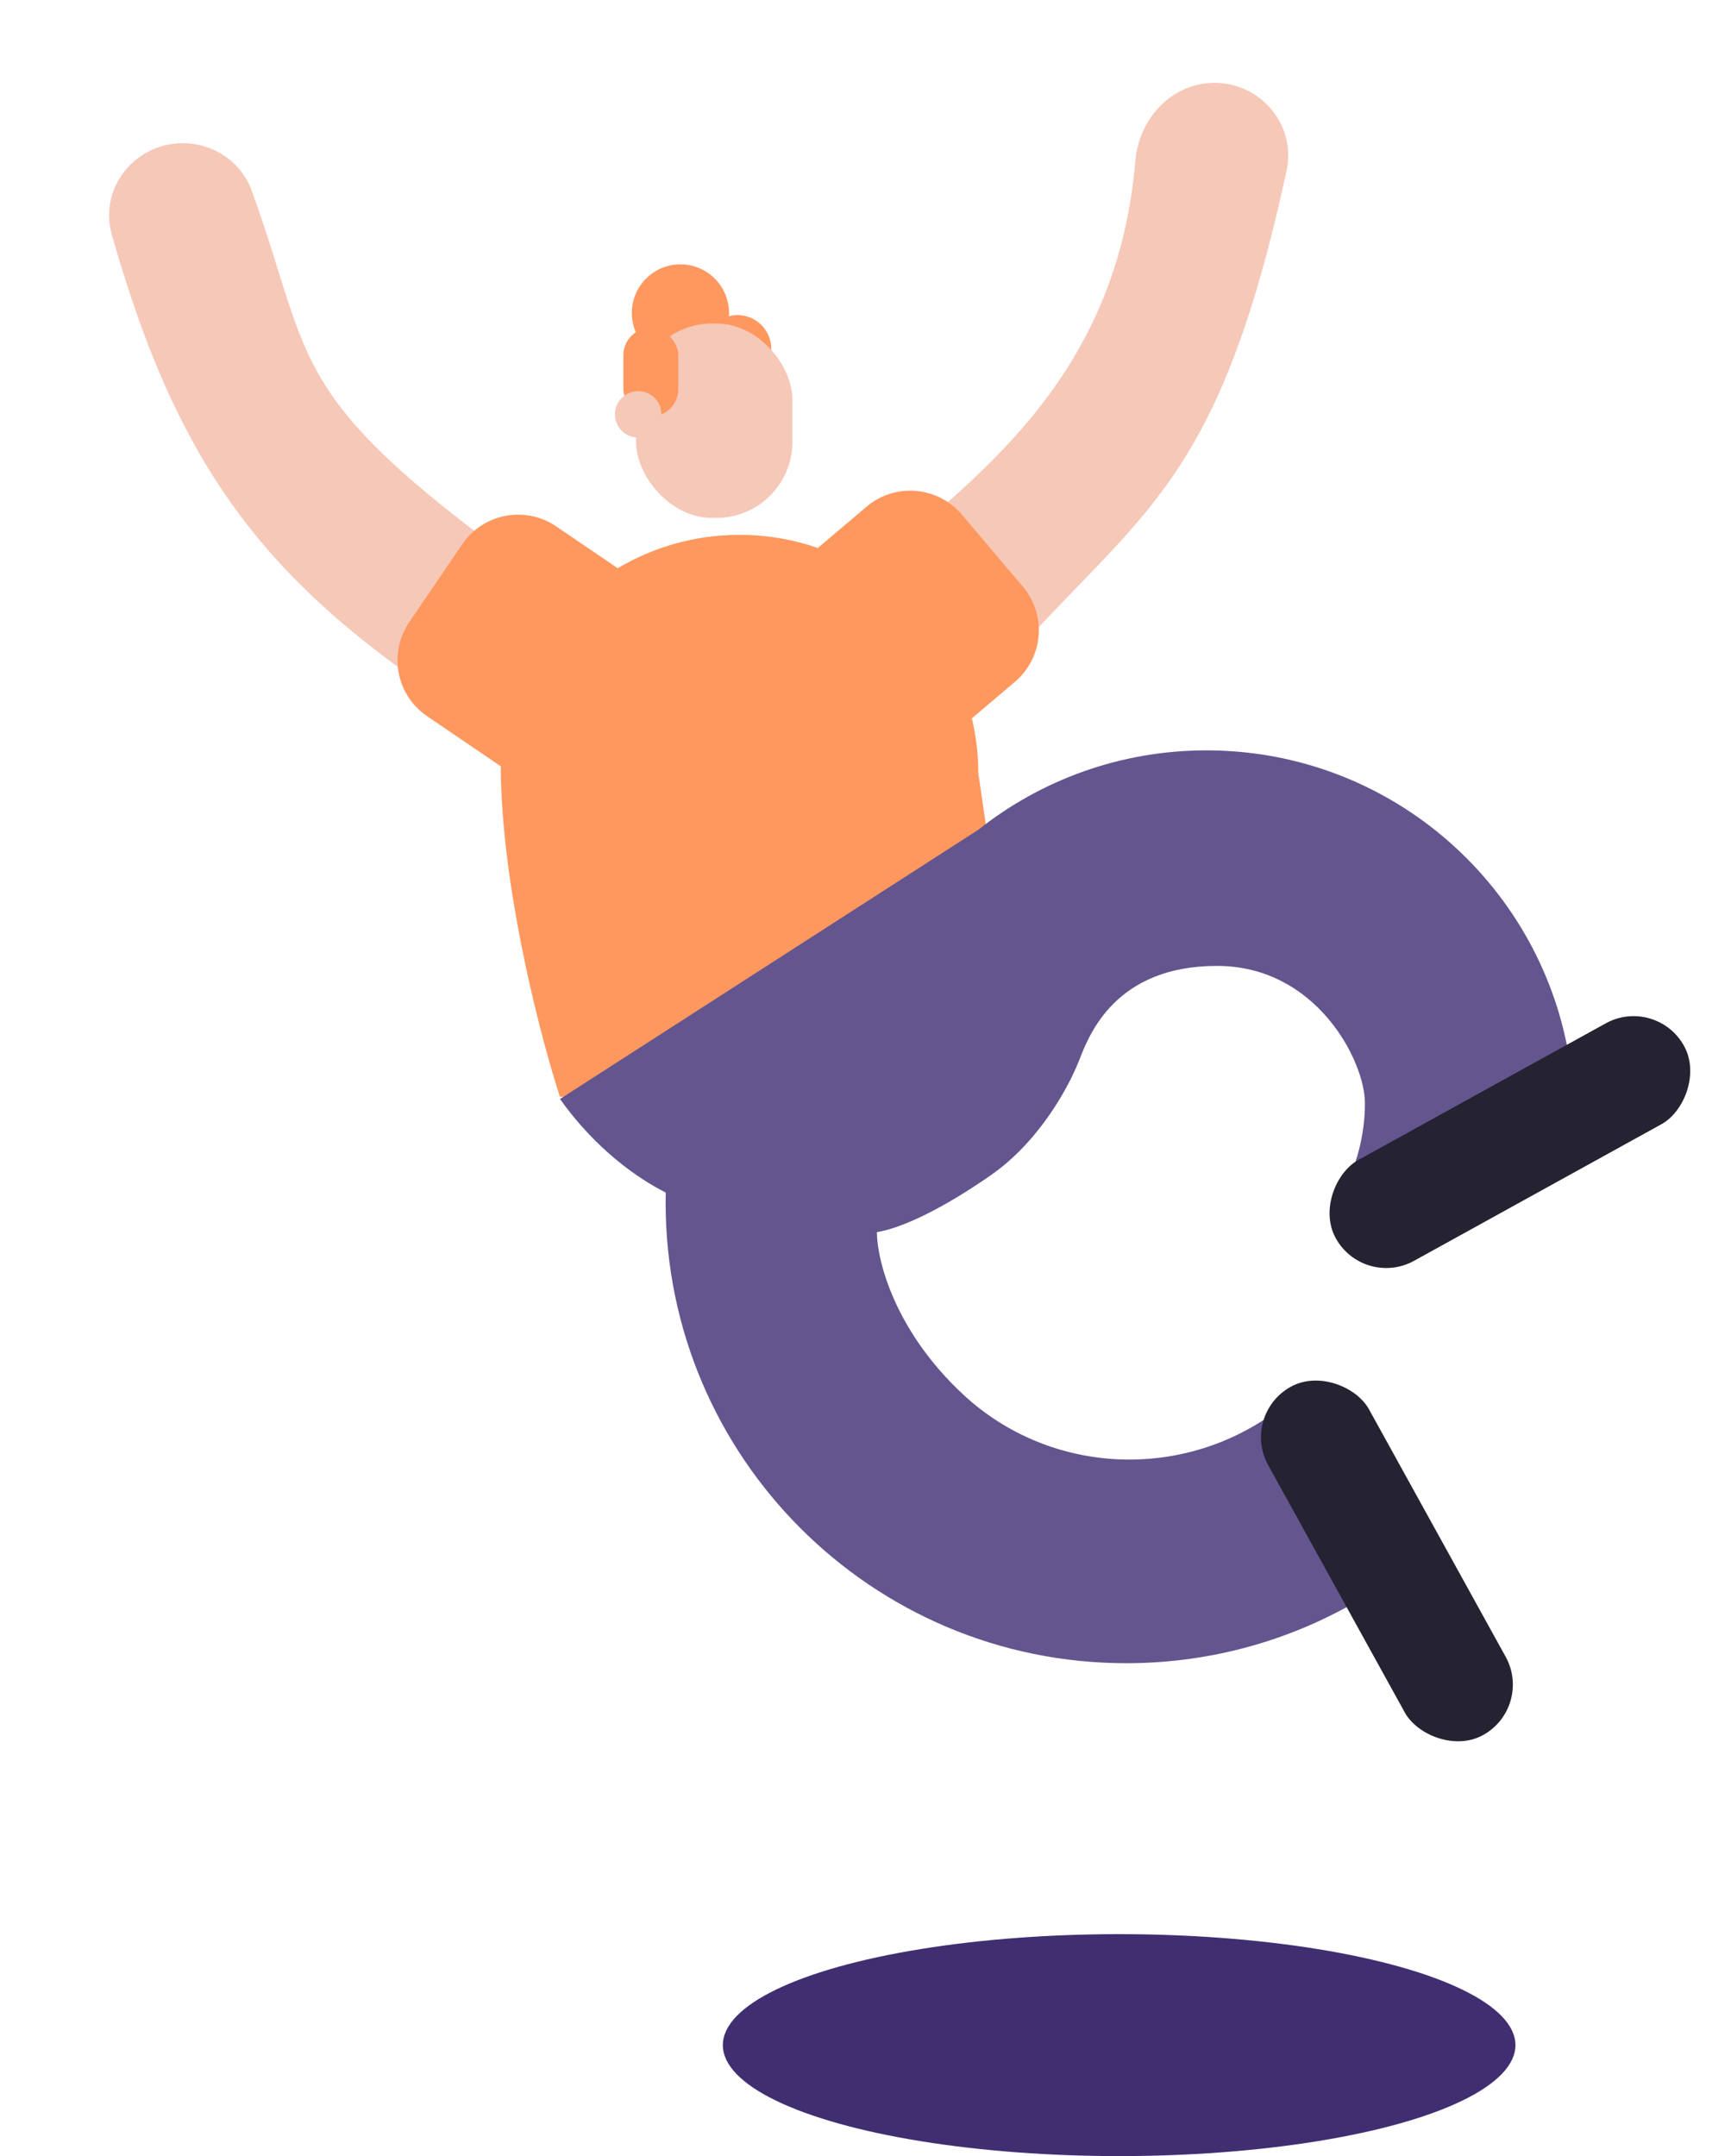 <svg width="270" height="340" viewBox="0 0 270 340" fill="none" xmlns="http://www.w3.org/2000/svg">
<path d="M17.646 37.059C15.476 29.445 21.616 22.148 29.519 22.599C34.087 22.86 38.131 25.738 39.69 30.039C49.945 58.314 44.306 62.359 87.102 92.734C133.205 125.456 98.449 129.755 67.058 108.212C39.591 89.362 27.227 70.678 17.646 37.059Z" fill="#F6C8B8"/>
<path d="M202.9 26.935C204.507 19.506 198.513 12.682 190.923 13.082C184.474 13.422 179.603 18.909 179.062 25.344C176.047 61.255 151.697 76.241 139.298 88.336C125.635 101.663 136.733 129.288 159.342 103.814C180.075 80.454 192.163 76.554 202.9 26.935Z" fill="#F6C8B8"/>
<path fill-rule="evenodd" clip-rule="evenodd" d="M151.69 81.145C147.883 76.652 141.155 76.096 136.662 79.903L128.981 86.412C125.114 85.07 120.961 84.342 116.638 84.342C109.619 84.342 103.048 86.262 97.423 89.607L87.709 83.003C82.839 79.692 76.207 80.956 72.896 85.826L64.534 98.125C61.223 102.995 62.487 109.627 67.357 112.938L78.984 120.843C78.985 121.05 78.986 121.257 78.988 121.464C78.985 121.641 78.984 121.818 78.984 121.995C78.984 122.807 79.01 123.613 79.061 124.413C79.78 142.63 85.406 164.047 88.314 172.978L124.635 170.312L141.929 149.891C144.382 147.665 146.541 145.12 148.34 142.32L155.957 133.325L154.291 121.94C154.287 118.957 153.936 116.055 153.276 113.273L160.064 107.52C164.557 103.713 165.113 96.984 161.306 92.491L151.69 81.145Z" fill="#FF985F"/>
<path fill-rule="evenodd" clip-rule="evenodd" d="M247.255 165.978L247.38 166.212C242.603 139.004 218.854 118.328 190.277 118.328C176.67 118.328 164.158 123.015 154.268 130.862L88.316 173.306C93.959 181.247 100.652 185.885 104.993 188.053C104.982 188.578 104.977 189.105 104.977 189.633C104.977 229.752 137.499 262.275 177.618 262.275C190.263 262.275 202.153 259.044 212.509 253.362L204.428 232.548C206.883 231.932 209.276 231.16 211.596 230.242L206.22 219.094L201.609 222.288V222.287L201.608 222.288C186.613 233.617 165.621 232.618 151.959 219.955C141.032 209.828 138.298 198.635 138.297 194.301C142.296 193.633 148.625 190.635 156.287 185.305C157.9 184.182 159.381 182.912 160.729 181.566C165.784 176.516 168.97 170.395 170.286 166.974C171.096 164.867 172.538 161.34 175.607 158.274C178.848 155.038 183.902 152.316 191.941 152.316C207.602 152.316 215.266 167.311 215.266 173.975C215.266 179.307 213.711 183.75 212.933 185.305L247.255 165.978Z" fill="#64558F"/>
<circle cx="107.309" cy="49.352" r="7.664" fill="#FF985F"/>
<circle cx="116.304" cy="55.015" r="5.331" fill="#FF985F"/>
<rect x="100.312" y="51.016" width="24.658" height="30.656" rx="11.996" fill="#F6C8B8"/>
<rect x="98.312" y="51.684" width="8.664" height="13.995" rx="4.332" fill="#FF985F"/>
<circle cx="100.646" cy="65.345" r="3.665" fill="#F6C8B8"/>
<rect x="195.609" y="223.078" width="18.17" height="62.743" rx="9.085" transform="rotate(-28.915 195.609 223.078)" fill="#252231"/>
<rect x="261.199" y="156.98" width="18.17" height="62.743" rx="9.085" transform="rotate(61.095 261.199 156.98)" fill="#252231"/>
<ellipse cx="176.5" cy="322.5" rx="62.5" ry="17.5" fill="#402E71"/>
</svg>
